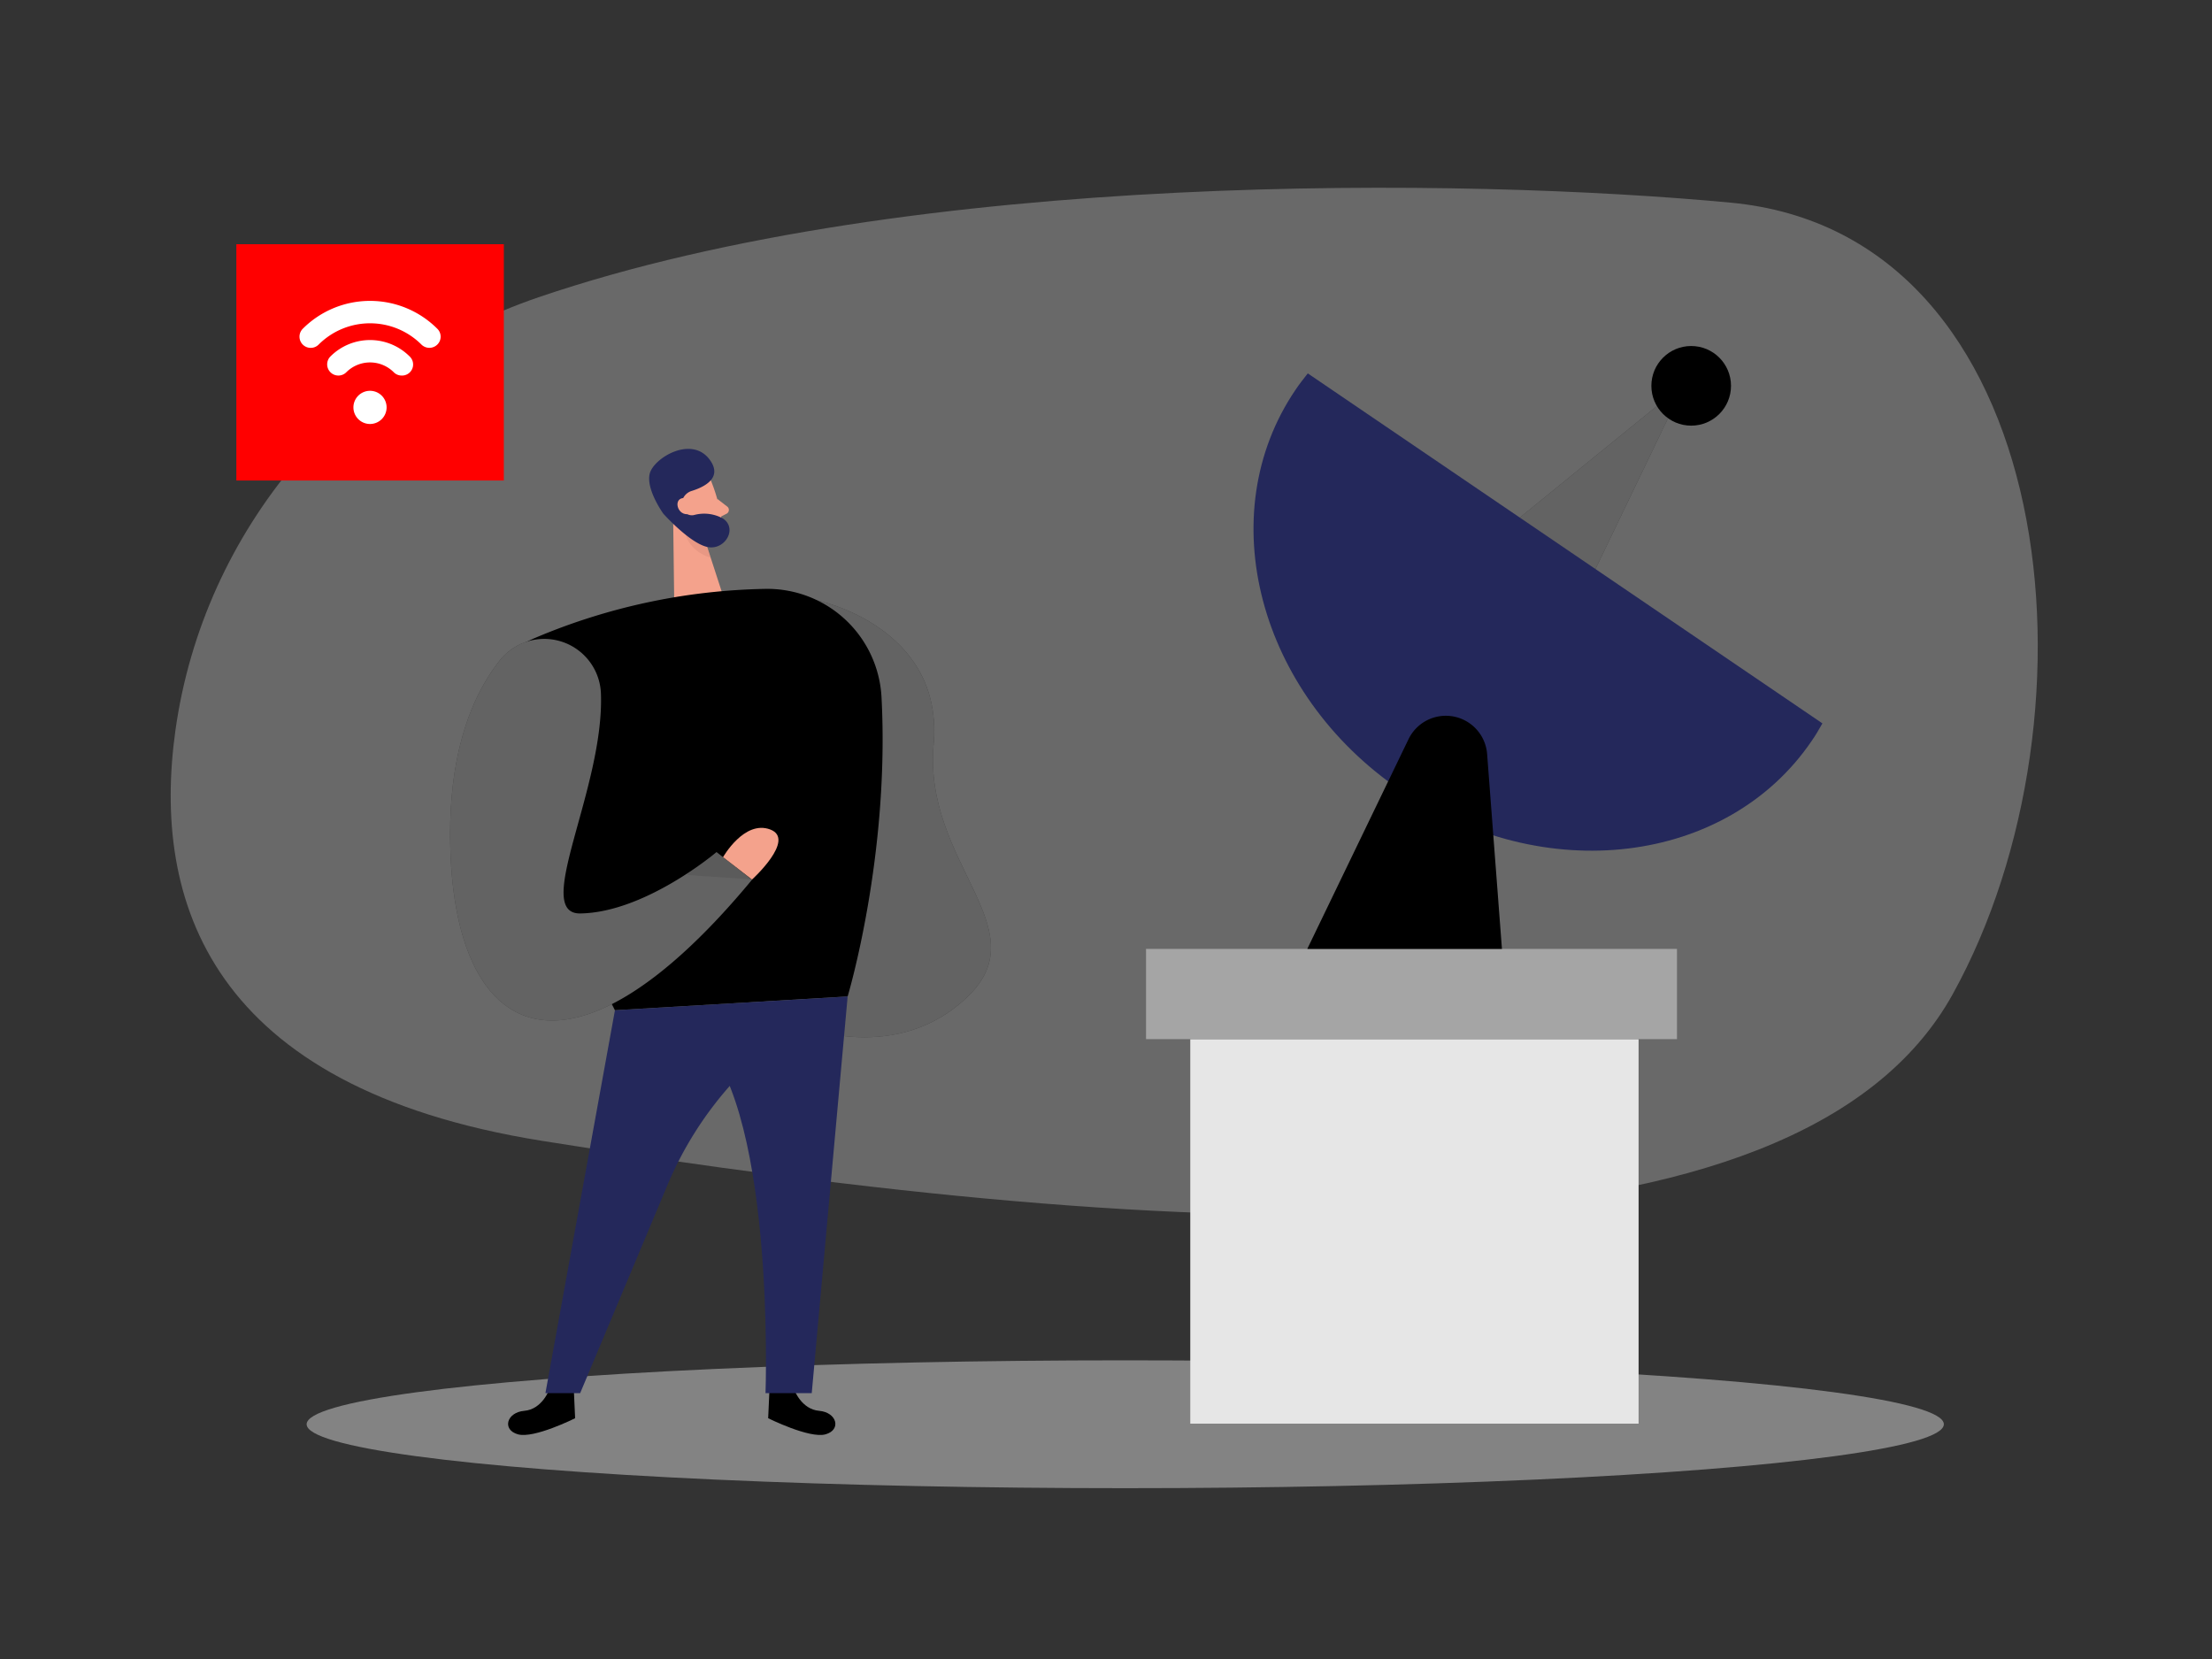 <svg xmlns="http://www.w3.org/2000/svg" id="Layer_1" data-name="Layer 1" viewBox="0 0 400 300">
  <rect x="0" y="0" width="400" height="300" fill="#333333" stroke="none"/>
  <path
    d="M97.37,53.76C62.6,65.63,36.81,95.71,31.72,132.09c-4.28,30.66,6,64.55,66.23,74.2,117.29,18.78,227.14,24.14,255.18-26.54S372.54,42.26,313,36.65C265.7,32.18,165.28,30.6,97.37,53.76Z"
    fill="#e6e6e6" 
    opacity="0.3" />
  <path
    d="M128.72,87.31a29.84,29.84,0,0,1,1.9,7.79,2.43,2.43,0,0,1-2.34,2.51,5.36,5.36,0,0,1-5.16-2.67l-2.57-3.63a4.33,4.33,0,0,1,.51-5C123.11,83.68,127.79,84.52,128.72,87.31Z"
    fill="#f4a28c" />
  <ellipse cx="203.48" cy="257.55" rx="148.03" ry="11.56" fill="#e6e6e6" opacity="0.45" />
  <path d="M99.33,251.28s-1.29,3.57-4.51,3.84-4.07,3.43-1.17,4.25S104,256.46,104,256.46l-.21-4.65Z" class="fill-primary" />
  <path d="M143.61,251.28s1.29,3.57,4.51,3.84,4.07,3.43,1.17,4.25-10.38-2.91-10.38-2.91l.21-4.65Z" class="fill-primary" />
  <path d="M147.74,108.56s23,4.64,21.09,26.06,19,33.2,6.19,45.58-29.86,5.42-29.86,5.42Z" class="fill-primary" />
  <path d="M147.74,108.56s23,4.64,21.09,26.06,19,33.2,6.19,45.58-29.86,5.42-29.86,5.42Z" fill="#fff" opacity="0.39" />
  <polygon points="121.71 92.22 121.91 108.03 130.61 107.29 126.97 96.09 121.71 92.22" fill="#f4a28c" />
  <path d="M129.69,90.2l1.81,1.4a.77.77,0,0,1-.12,1.3l-1.67.85Z" fill="#f4a28c" />
  <path d="M127.43,97.59a7.48,7.48,0,0,1-3.51-1.13s.54,3.11,4.61,4.41Z" fill="#ce8172" opacity="0.31" />
  <path
    d="M138.34,106.49a111.64,111.64,0,0,0-41.71,8.92,16.09,16.09,0,0,0-8.13,22l22.7,45.27,42.08-2.49s7.66-25.44,6.12-54.23A20.68,20.68,0,0,0,138.34,106.49Z"
    class="fill-primary" />
  <path d="M111.2,182.69,98.63,251.93h6.28l15.77-37.59a65.22,65.22,0,0,1,28-31.52l4.62-2.62Z" fill="#24285b" />
  <path
    d="M107.73,121.43s9.92,7.34,8,20.45-3.88,23.29,8.19,20.24S142.54,131,142.54,131l14.11.35-2.44,31.35-8.18.57a8.84,8.84,0,0,0-8.07,7.08l-2.2,10.93-24.56,1.45-3.47-5.16L92.41,160.9l-1.92-26.46Z"
    opacity="0.08" />
  <rect x="125.63" y="121.82" width="27.33" height="37.43" transform="translate(268.74 290.2) rotate(-176.11)"
    class="fill-secondary" />
  <path d="M153.28,180.2l-6.49,71.73h-8.36s1.95-54-13.12-65.46Z" fill="#24285b" />
  <path
    d="M108.67,125.49a10.26,10.26,0,0,0-18.35-6c-4.83,6.16-9.27,16.44-8.9,33.32.78,36,21.93,45.7,54.57,6.27l-6.42-5S116.71,165,104.94,165.18C96.18,165.3,109.26,142.68,108.67,125.49Z"
    class="fill-primary" />
  <path
    d="M108.67,125.49a10.26,10.26,0,0,0-18.35-6c-4.83,6.16-9.27,16.44-8.9,33.32.78,36,21.93,45.7,54.57,6.27l-6.42-5S116.71,165,104.94,165.18C96.18,165.3,109.26,142.68,108.67,125.49Z"
    fill="#fff" opacity="0.39" />
  <path d="M153,139.85s-9.36,17.27-28.24,12.39l-.41,6,27.27,1.85Z" opacity="0.08" />
  <path d="M130.75,155s3.84-6.78,8.54-5-3.3,9.05-3.3,9.05Z" fill="#f4a28c" />
  <path
    d="M123.48,92.05a1.74,1.74,0,0,0,2,1.09,7,7,0,0,1,5.23.61c2.78,1.82.32,5.92-2.89,5.14s-7.87-6-7.87-6-3.17-4.39-2.46-7.24,7.77-7.11,11-2.31c2.06,3.07-1,4.69-3.45,5.45a2.53,2.53,0,0,0-1.6,3.3Z"
    fill="#24285b" />
  <path d="M125,91.4s-.57-1.77-1.86-1.24-.5,3.1,1.38,2.8Z" fill="#f4a28c" />
  <rect x="215.24" y="187.91" width="81.07" height="69.53" fill="#e6e6e6" />
  <polygon points="263.78 102.57 304.67 69.32 281.91 116.62 263.78 102.57" class="fill-primary" />
  <polygon points="263.78 102.57 304.67 69.32 281.91 116.62 263.78 102.57" fill="#fff" opacity="0.39" />
  <rect x="207.24" y="171.59" width="96.01" height="16.32" fill="#a5a5a5" />
  <path
    d="M253.27,142.91c25.78,17.53,59.06,13.53,74.33-8.92.71-1,1.34-2.11,1.95-3.18L236.49,67.52c-.78,1-1.54,1.94-2.24,3C219,93,227.49,125.37,253.27,142.91Z"
    fill="#24285b" />
  <path d="M236.4,171.59l18.3-37.91a7.49,7.49,0,0,1,14.22,2.69l2.68,35.22Z" class="fill-primary" />
  <circle cx="260.36" cy="140.93" r="4.58" opacity="0.08" />
  <circle cx="305.82" cy="69.77" r="7.2" class="fill-primary" />
  <rect x="42.74" y="44.16" width="48.37" height="42.73" fill="red" />
  <path
    d="M77.64,62.9a2.06,2.06,0,0,1-1.43-.59,13.15,13.15,0,0,0-18.59,0,2,2,0,0,1-2.87-2.86,17.2,17.2,0,0,1,24.33,0,2,2,0,0,1,0,2.86A2.06,2.06,0,0,1,77.64,62.9Z"
    fill="#fff" />
  <path
    d="M72.64,67.91a2,2,0,0,1-1.43-.59,6.07,6.07,0,0,0-8.59,0,2,2,0,0,1-2.86-2.87,10.13,10.13,0,0,1,14.31,0,2,2,0,0,1-1.43,3.46Z"
    fill="#fff" />
  <path d="M66.91,76.67a3,3,0,1,1,3-3A3,3,0,0,1,66.91,76.67Z" fill="#fff" />
</svg>